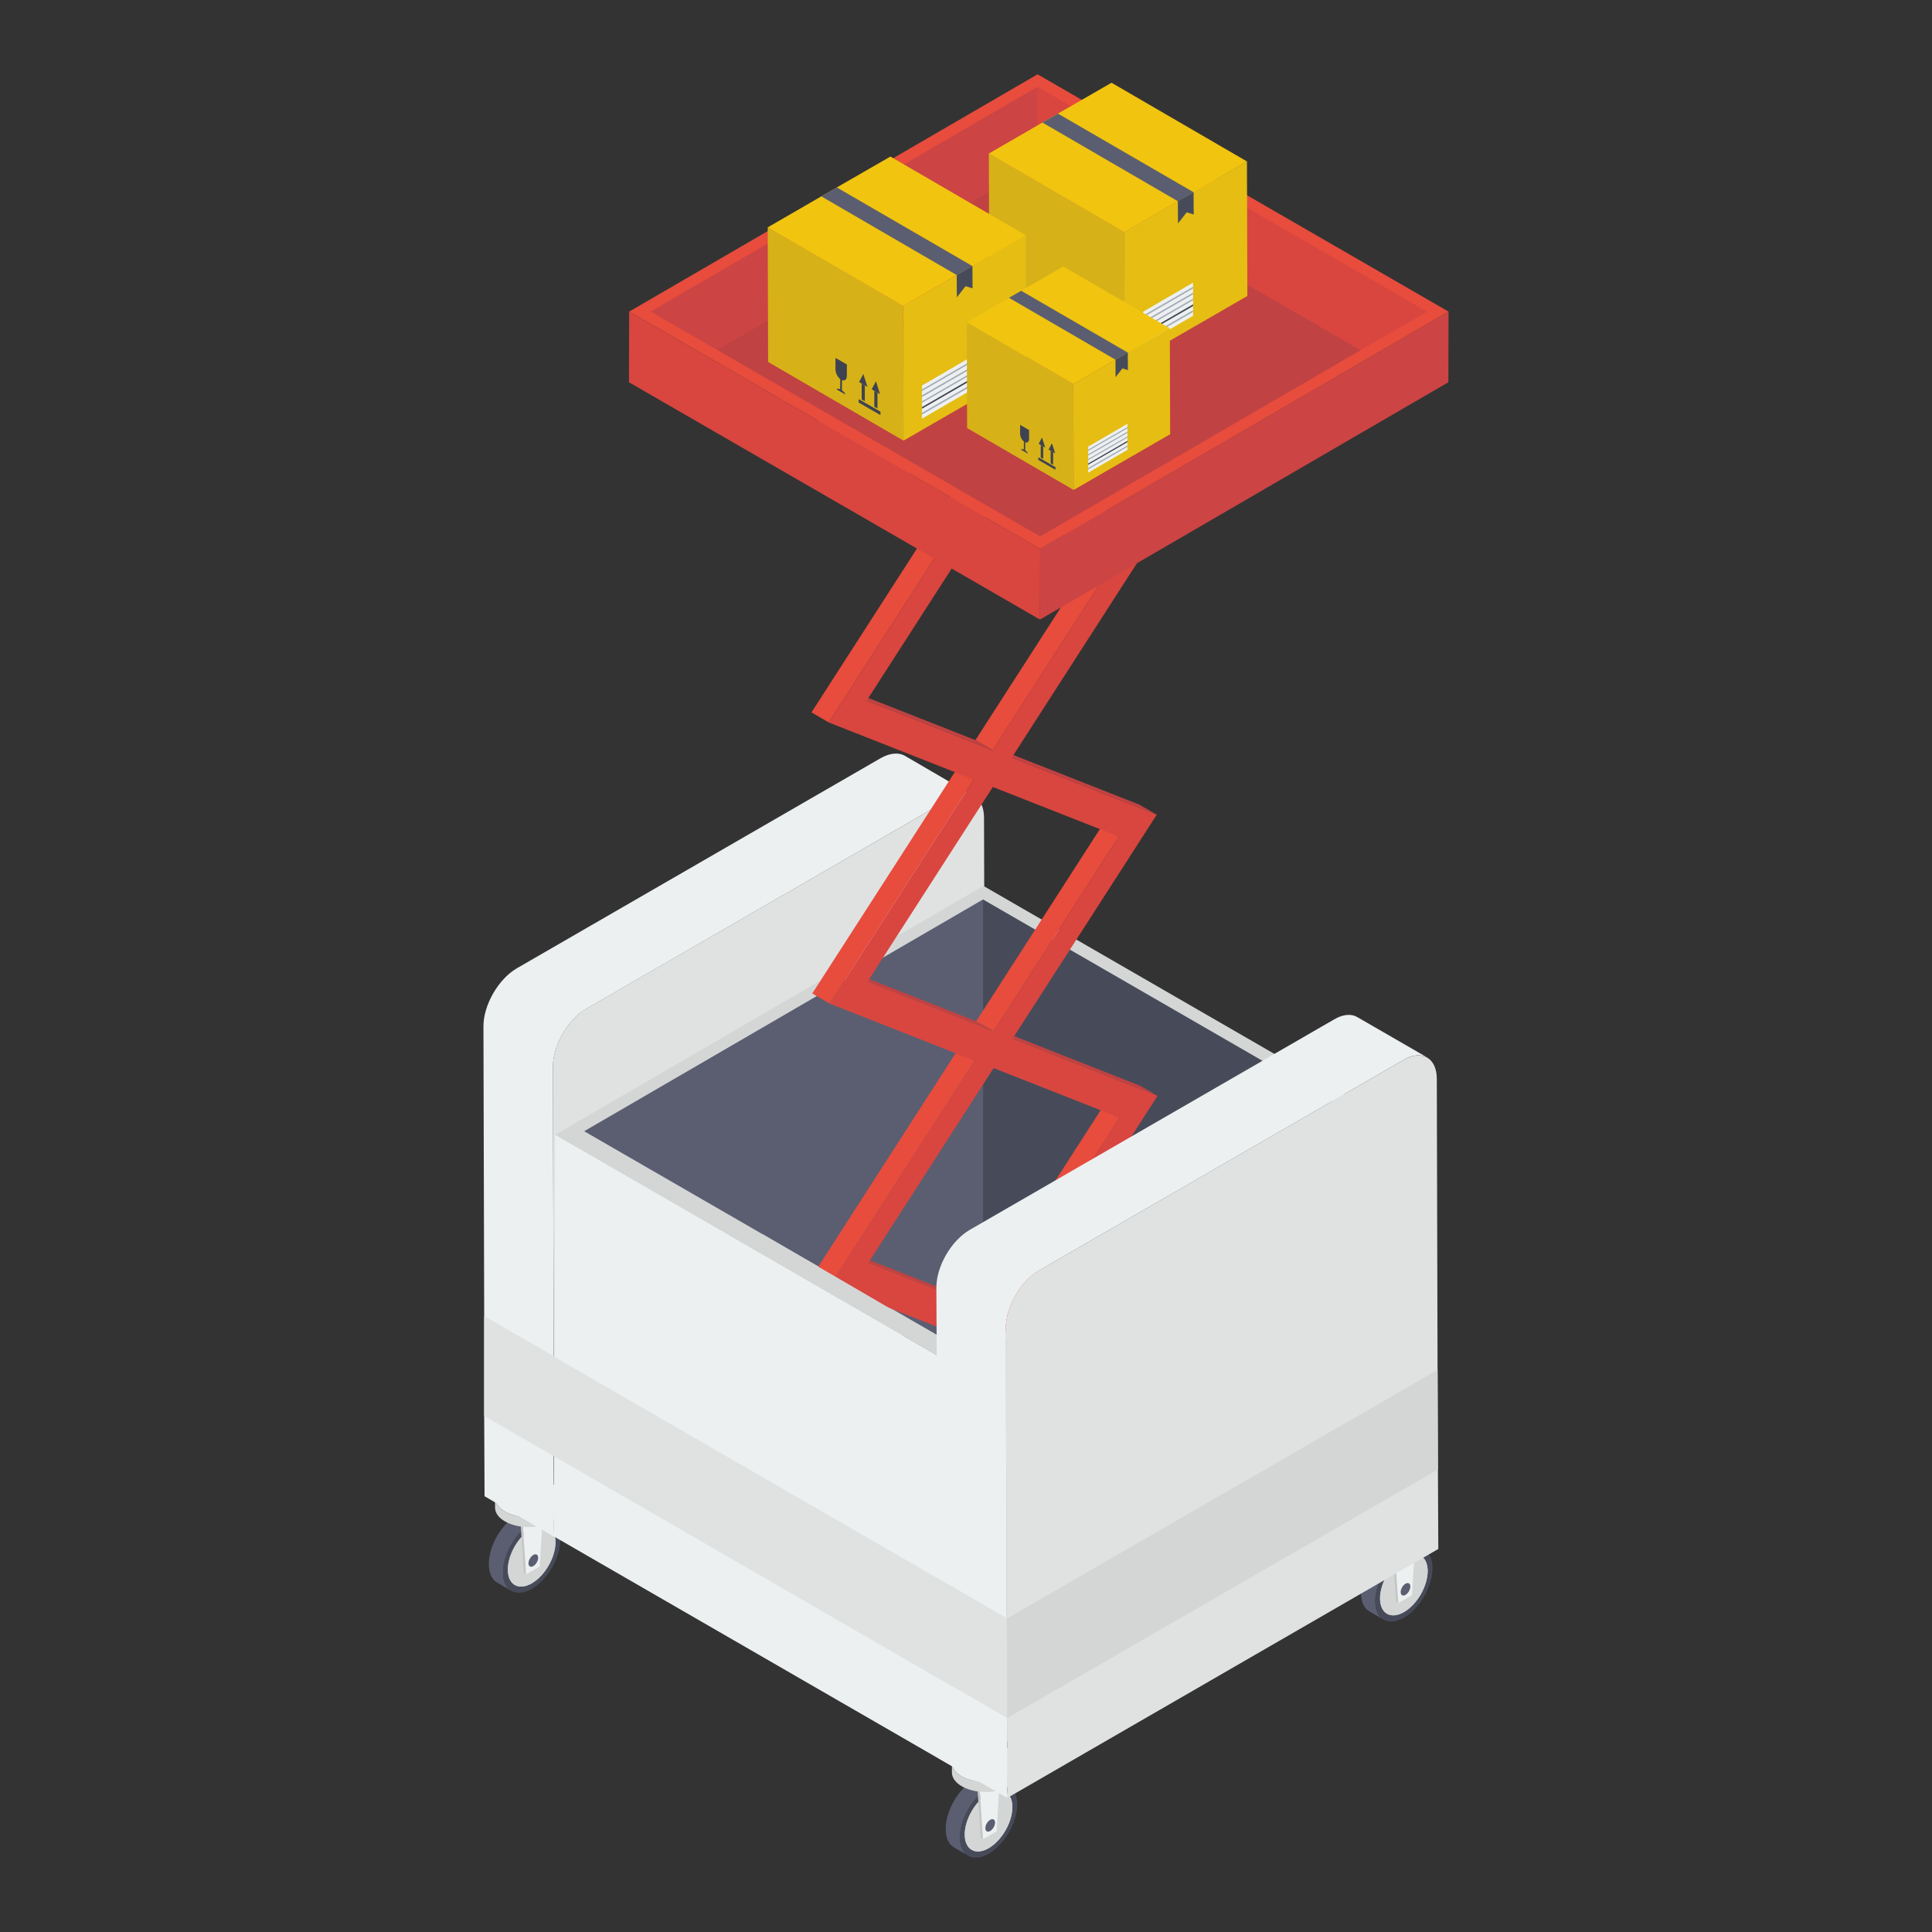 <svg id="Layer_1" enable-background="new 0 0 52 52" height="512" viewBox="0 0 52 52" width="512" xmlns="http://www.w3.org/2000/svg"><rect x="0" y="0" width="52" height="52" fill="#333333" stroke="none"/><g><g><g><g><g><g><g><g enable-background="new"><g><g><g><path d="m27.154 48.068c-.141-.08-.333-.069-.549.053-.427.248-.77.842-.768 1.33 0 .245.085.416.224.496l-.383-.222c-.139-.08-.224-.253-.224-.496-.003-.491.341-1.085.768-1.33.213-.123.408-.136.549-.053z" fill="#5b5e71"/></g></g></g><g><g><g><path d="m26.605 48.122c.426-.246.772-.05.774.439.001.491-.343 1.088-.769 1.333-.426.246-.772.048-.774-.443-.001-.489.343-1.084.769-1.329z" fill="#474b59"/></g></g></g><g><g><g><path d="m26.605 48.272c.354-.204.642-.042.643.365.001.408-.285.904-.639 1.108s-.642.04-.643-.368c-.001-.406.285-.9.639-1.104z" fill="#d4d6d6"/></g></g></g><g><g><g><path d="m26.605 48.272c.354-.204.642-.042.643.365.001.408-.285.904-.639 1.108s-.642.04-.643-.368c-.001-.406.285-.9.639-1.104z" fill="#d4d6d6"/></g></g></g></g></g><g><g enable-background="new"><g><g><g><path d="m26.459 49.501-.062-.036-.123-1.826.062.036z" fill="#c4c6c6"/></g></g></g><g><g><g><path d="m26.941 47.326-.116 1.964-.367.212-.123-1.826z" fill="#ecf0f1"/></g></g></g></g></g><g><g enable-background="new"><g><g><g><path d="m27.428 47.445-.001.264c-0.0.134-.088.268-.263.37-.347.202-.923.204-1.276 0-.179-.103-.268-.239-.267-.374l.001-.264c-0.0.135.088.271.267.374.353.204.929.202 1.276 0 .175-.102.263-.236.263-.37z" fill="#d4d6d6"/></g></g></g><g><g><g><path d="m27.164 47.074c.353.204.351.537.001.741-.347.202-.923.204-1.276 0-.356-.205-.354-.539-.007-.741.35-.204.926-.205 1.282-0z" fill="#ecf0f1"/></g></g></g></g></g><g><g><g><path d="m26.651 48.981c.072-.042.131-.008.131.074 0.0.083-.058.184-.13.226s-.131.008-.131-.075c-0-.083.058-.184.13-.225z" fill="#5b5e71"/></g></g></g></g><g><g><g enable-background="new"><g><g><g><path d="m14.857 40.939c-.141-.08-.333-.069-.549.053-.427.248-.77.842-.768 1.33 0 .245.085.416.224.496l-.383-.222c-.139-.08-.224-.253-.224-.496-.003-.491.341-1.085.768-1.33.213-.123.408-.136.549-.053z" fill="#5b5e71"/></g></g></g><g><g><g><path d="m14.308 40.993c.426-.246.772-.05.774.439.001.491-.343 1.088-.769 1.333s-.772.048-.774-.443c-.001-.489.343-1.084.769-1.329z" fill="#474b59"/></g></g></g><g><g><g><path d="m14.308 41.143c.354-.204.642-.042.643.365.001.408-.285.904-.639 1.108-.354.204-.642.04-.643-.368-.001-.406.285-.9.639-1.104z" fill="#d4d6d6"/></g></g></g><g><g><g><path d="m14.308 41.143c.354-.204.642-.042.643.365.001.408-.285.904-.639 1.108-.354.204-.642.04-.643-.368-.001-.406.285-.9.639-1.104z" fill="#d4d6d6"/></g></g></g></g></g><g><g enable-background="new"><g><g><g><path d="m14.162 42.372-.062-.036-.123-1.826.062.036z" fill="#c4c6c6"/></g></g></g><g><g><g><path d="m14.644 40.197-.116 1.964-.367.212-.123-1.826z" fill="#ecf0f1"/></g></g></g></g></g><g><g enable-background="new"><g><g><g><path d="m15.131 40.315-.001.264c-0.0.134-.088.268-.263.37-.347.202-.923.204-1.276 0-.179-.103-.268-.239-.267-.374l.001-.264c-0.0.135.088.271.267.374.353.204.929.202 1.276 0 .175-.102.263-.236.263-.37z" fill="#d4d6d6"/></g></g></g><g><g><g><path d="m14.867 39.944c.353.204.351.537.001.741-.347.202-.923.204-1.276 0-.356-.205-.354-.539-.007-.741.35-.204.926-.205 1.282-0z" fill="#ecf0f1"/></g></g></g></g></g><g><g><g><path d="m14.354 41.852c.072-.042.131-.008.131.074 0.0.083-.058.184-.13.226s-.131.008-.131-.075c-0-.083.058-.184.13-.225z" fill="#5b5e71"/></g></g></g></g><g><g><g enable-background="new"><g><g><g><path d="m38.332 41.713c-.141-.08-.333-.069-.549.053-.427.248-.77.842-.768 1.33 0 .245.085.416.224.496l-.383-.222c-.139-.08-.224-.253-.224-.496-.003-.491.341-1.085.768-1.33.213-.123.408-.136.549-.053z" fill="#5b5e71"/></g></g></g><g><g><g><path d="m37.783 41.767c.426-.246.772-.05.774.439.001.491-.343 1.088-.769 1.333s-.772.048-.774-.443c-.001-.489.343-1.084.769-1.329z" fill="#474b59"/></g></g></g><g><g><g><path d="m37.783 41.917c.354-.204.642-.042.643.365.001.408-.285.904-.639 1.108-.354.204-.642.04-.643-.368-.001-.406.285-.9.639-1.104z" fill="#d4d6d6"/></g></g></g><g><g><g><path d="m37.783 41.917c.354-.204.642-.042.643.365.001.408-.285.904-.639 1.108-.354.204-.642.04-.643-.368-.001-.406.285-.9.639-1.104z" fill="#d4d6d6"/></g></g></g></g></g><g><g enable-background="new"><g><g><g><path d="m37.637 43.146-.062-.036-.123-1.826.062.036z" fill="#c4c6c6"/></g></g></g><g><g><g><path d="m38.119 40.971-.116 1.964-.367.212-.123-1.826z" fill="#ecf0f1"/></g></g></g></g></g><g><g enable-background="new"><g><g><g><path d="m38.606 41.09-.001.264c-0.0.134-.088.268-.263.37-.347.202-.923.204-1.276 0-.179-.103-.268-.239-.267-.374l.001-.264c-0.0.135.088.271.267.374.353.204.929.202 1.276 0 .175-.102.263-.236.263-.37z" fill="#d4d6d6"/></g></g></g><g><g><g><path d="m38.342 40.718c.353.204.351.537.001.741-.347.202-.923.204-1.276 0-.356-.205-.354-.539-.007-.741.35-.204.926-.205 1.282-0z" fill="#ecf0f1"/></g></g></g></g></g><g><g><g><path d="m37.829 42.626c.072-.042.131-.008.131.074 0.0.083-.058.184-.13.226s-.131.008-.131-.075c-0-.083.058-.184.13-.225z" fill="#5b5e71"/></g></g></g></g></g></g></g><g><path d="m26.222 21.431c-.16-.1-.39-.08-.64.06l-9.8 5.66c-.5.29-.9.98-.9 1.56l.02 7.79v2.69l.01 2.16v.01l-1.87-1.09-.01-2.16v-2.69l-.02-7.8c0-.57.4-1.27.9-1.56l9.8-5.66c.25-.14.48-.15.64-.06z" fill="#ecf0f1"/><g><path d="m25.581 21.491c.497-.287.902-.056.904.516l.036 12.65-11.604 6.7-.036-12.65c-.002-.572.401-1.27.898-1.557z" fill="#e0e2e2"/></g></g><g enable-background="new"><g><path d="m37.348 30.125-.031 10.813-11.526 6.698.031-10.813z" fill="#b6b9ba"/></g><g><path d="m25.822 36.823-.031 10.813-10.88-6.281.031-10.813z" fill="#ecf0f1"/></g><path d="m37.348 30.125-11.526 6.698-10.88-6.281 11.526-6.698z" fill="#d4d6d6"/></g><g><path d="m15.723 30.447 9.714 5.608 1.021-.593v-11.253z" fill="#5b5e71"/><path d="m26.458 24.209v11.253l9.714-5.645z" fill="#474b59"/></g><g><g enable-background="new"><g><path d="m26.979 35.987-.467-.272-.215-.166.467.272z" fill="#796208"/></g><g><path d="m26.762 35.327-.467-.272 3.374-5.243.467.272z" fill="#e74c3c"/></g><g><path d="m27.254 27.959-.467-.272 3.902 1.537.467.272z" fill="#c14242"/></g><g><path d="m23.371 33.991-.467-.272 3.392 1.336.467.272z" fill="#c14242"/></g><g><path d="m26.741 27.76-.467-.272 3.374-5.243.467.272z" fill="#e74c3c"/></g><g><path d="m22.351 34.58-.467-.272 3.881-6.03.467.272z" fill="#e74c3c"/></g><g><path d="m27.233 20.393-.467-.272 3.902 1.536.467.272z" fill="#c14242"/></g><g><path d="m23.349 26.423-.467-.272 3.392 1.336.467.272z" fill="#c14242"/></g><g><path d="m26.72 20.193-.467-.272 3.374-5.242.467.272z" fill="#e74c3c"/></g><g><path d="m22.329 27.012-.467-.272 3.881-6.029.467.272z" fill="#e74c3c"/></g><g><path d="m27.211 12.826-.467-.272 3.902 1.536.467.272z" fill="#c14242"/></g><g><path d="m23.328 18.857-.467-.272 3.392 1.335.467.272z" fill="#c14242"/></g><g><path d="m26.698 12.626-.467-.272 3.374-5.242.467.272z" fill="#e74c3c"/></g><g><path d="m22.308 19.446-.467-.272 3.881-6.029.467.272z" fill="#e74c3c"/></g><g><path d="m26.678 5.557-.467-.272.213-.415.467.272z" fill="#ae8d0b"/></g><g><path d="m26.892 5.143-.467-.272 4.2 1.653.467.272z" fill="#c14242"/></g><g><path d="m23.306 11.291-.467-.272 3.392 1.335.467.272z" fill="#c14242"/></g><g><path d="m27.211 12.826 3.902 1.536-3.881 6.03 3.902 1.536-3.881 6.03 3.902 1.537-4.177 6.491-.215-.166-.213.413-4.2-1.654 3.881-6.03-3.902-1.537 3.881-6.029-3.902-1.537 3.881-6.029-3.902-1.537 4.177-6.49.214.168.213-.415 4.2 1.653zm2.925 17.258-3.393-1.336-3.373 5.242 3.392 1.336zm-.021-7.567-3.393-1.335-3.373 5.241 3.392 1.336zm-6.809-11.226 3.392 1.335 3.374-5.242-3.393-1.335zm3.413 8.902 3.374-5.242-3.393-1.335-3.373 5.241z" fill="#d8463f"/></g><g><path d="m22.287 11.88-.467-.272 4.177-6.49.467.272z" fill="#e74c3c"/></g></g></g><g><g enable-background="new"><g><path d="m38.988 8.387-.005 1.901-10.991 6.387.005-1.901z" fill="#c44"/></g><g><path d="m27.997 14.775-.005 1.901-11.063-6.387.005-1.901z" fill="#d8463f"/></g><g><path d="m38.988 8.387-10.991 6.388-11.063-6.388 10.992-6.387z" fill="#e74c3c"/><g><g><path d="m17.515 8.386 1.783 1.029 8.628-5.013v-2.065z" fill="#c44"/><path d="m27.925 2.337v2.065l8.699 5.022 1.783-1.036z" fill="#d8463f"/></g><path d="m36.624 9.424-8.699-5.022-8.628 5.013 8.699 5.022z" fill="#c14242"/></g></g></g></g><path d="m20.531 33.223 4.861 2.832-.186.413-5.521-3.188z" fill="#d4d6d6"/><path d="m38.412 28.461c-.16-.09-.39-.08-.64.07l-9.8 5.66c-.5.28-.9.98-.9 1.55l.02 7.81.01 2.69.01 2.15-1.32-.76-.55-.32-.01-2.15-.01-2.69-.01-6-.01-1.81c0-.58.4-1.27.9-1.56l9.8-5.66c.25-.15.48-.16.64-.06z" fill="#ecf0f1"/><g><path d="m38.712 41.691-11.6 6.7-.04-12.65c0-.57.4-1.27.9-1.55l9.8-5.66c.5-.29.9-.06.9.51l.02 7.83.01 2.68z" fill="#e0e2e2"/></g><g><g><g><g><path d="m26.615 4.131.011 3.624 3.644 2.118-.011-3.624z" fill="#d6b218"/></g><g><path d="m30.259 6.249.011 3.624 3.303-1.907-.011-3.624z" fill="#e5bd13"/></g><g><path d="m26.614 4.133 3.645 2.118 1.443-.835.418-.236.008-.004 1.434-.831-3.645-2.118-1.443.831-.004.004-.413.236z" fill="#f1c40f"/></g><g><path d="m28.057 3.298 3.645 2.118.418-.236.008-.004-3.653-2.118-.004.004z" fill="#5b5e71"/></g><g><path d="m31.702 5.415.004.599.234-.299.189.058-.004-.599z" fill="#474b59"/></g><g><g><g><path d="m29.528 8.275-.114.216.07.041.155.089z" fill="#3f434f"/></g></g><g><g><path d="m29.485 8.532-.001.428.085.049.001-.428z" fill="#3f434f"/></g></g><g><g><path d="m29.063 8.755-0.0.092.587.339 0-.092z" fill="#3f434f"/></g></g><g><g><path d="m28.439 7.646-.001.305c-0.0.096.055.208.129.265l-.001.275c-.052-.024-.091-.022-.091.007l.229.132c0-.029-.039-.076-.091-.112l.001-.275c.034.013.063.01.086-.004.027-.02.044-.057.045-.111l.001-.305z" fill="#3f434f"/></g></g><g><g><path d="m29.145 8.335-.001.428.085.049.001-.428z" fill="#3f434f"/></g></g><g><g><path d="m29.188 8.078-.113.217.07.041.155.089z" fill="#3f434f"/></g></g></g></g><g><g><path d="m30.769 8.389v.892l1.342-.781v-.893z" fill="#ecf0f1"/></g><g><g><g><path d="m30.769 8.812v.042l1.342-.775v-.042z" fill="#a4a9b3"/></g></g><g><g><path d="m30.769 8.968v.044l1.342-.775v-.046z" fill="#3f434f"/></g></g><g><g><path d="m30.769 9.124v.046l1.342-.774v-.046z" fill="#a4a9b3"/></g></g><g><g><path d="m30.769 8.651v.046l1.342-.775v-.044z" fill="#a4a9b3"/></g></g><g><g><path d="m30.769 8.494v.044l1.342-.775v-.044z" fill="#a4a9b3"/></g></g></g></g></g></g><g><g><g><g><path d="m20.663 6.118.011 3.624 3.644 2.118-.011-3.624z" fill="#d6b218"/></g><g><path d="m24.307 8.236.011 3.624 3.303-1.907-.011-3.624z" fill="#e5bd13"/></g><g><path d="m20.662 6.12 3.645 2.118 1.443-.835.418-.236.008-.004 1.434-.831-3.645-2.118-1.443.831-.004.004-.413.236z" fill="#f1c40f"/></g><g><path d="m22.105 5.285 3.645 2.118.418-.236.008-.004-3.653-2.118-.004.004z" fill="#5b5e71"/></g><g><path d="m25.75 7.403.004.599.234-.299.189.058-.004-.599z" fill="#474b59"/></g><g><g><g><path d="m23.576 10.262-.114.216.07.041.155.089z" fill="#3f434f"/></g></g><g><g><path d="m23.533 10.519-.001.428.085.049.001-.428z" fill="#3f434f"/></g></g><g><g><path d="m23.111 10.742-0.0.092.587.339 0-.092z" fill="#3f434f"/></g></g><g><g><path d="m22.487 9.633-.001.305c-0.0.096.055.208.129.265l-.001.275c-.052-.024-.091-.022-.091.007l.229.132c0-.029-.039-.076-.091-.112l.001-.275c.034.013.063.01.086-.004.027-.02.044-.057.045-.111l.001-.305z" fill="#3f434f"/></g></g><g><g><path d="m23.193 10.323-.001.428.085.049.001-.428z" fill="#3f434f"/></g></g><g><g><path d="m23.236 10.065-.113.217.07.041.155.089z" fill="#3f434f"/></g></g></g></g><g><g><path d="m24.817 10.376v.892l1.342-.781v-.893z" fill="#ecf0f1"/></g><g><g><g><path d="m24.817 10.8v.042l1.342-.775v-.042z" fill="#a4a9b3"/></g></g><g><g><path d="m24.817 10.956v.044l1.342-.775v-.046z" fill="#3f434f"/></g></g><g><g><path d="m24.817 11.111v.046l1.342-.774v-.046z" fill="#a4a9b3"/></g></g><g><g><path d="m24.817 10.639v.046l1.342-.775v-.044z" fill="#a4a9b3"/></g></g><g><g><path d="m24.817 10.481v.044l1.342-.775v-.044z" fill="#a4a9b3"/></g></g></g></g></g></g><g><g><g><g><path d="m26.021 8.67.009 2.851 2.867 1.666-.009-2.851z" fill="#d6b218"/></g><g><path d="m28.888 10.336.009 2.851 2.598-1.5-.009-2.851z" fill="#e5bd13"/></g><g><path d="m26.021 8.672 2.867 1.666 1.135-.657.329-.186.007-.003 1.128-.654-2.867-1.666-1.135.654-.003.003-.325.186z" fill="#f1c40f"/></g><g><path d="m27.156 8.015 2.867 1.666.329-.186.007-.003-2.874-1.666-.003.003z" fill="#5b5e71"/></g><g><path d="m30.023 9.68.003.471.184-.235.148.046-.003-.471z" fill="#474b59"/></g><g><g><g><path d="m28.313 11.93-.089.17.055.032.122.07z" fill="#3f434f"/></g></g><g><g><path d="m28.279 12.132-.001.337.067.039.001-.337z" fill="#3f434f"/></g></g><g><g><path d="m27.947 12.307-0.0.072.461.266 0-.072z" fill="#3f434f"/></g></g><g><g><path d="m27.457 11.435-.001.24c-0.0.076.044.164.102.208l-.001.216c-.041-.019-.071-.017-.072.006l.18.104c0-.023-.031-.06-.071-.088l.001-.216c.027.011.05.008.067-.003.021-.016.035-.045.035-.087l.001-.24z" fill="#3f434f"/></g></g><g><g><path d="m28.012 11.977-.001.337.067.039.001-.337z" fill="#3f434f"/></g></g><g><g><path d="m28.045 11.775-.089.17.055.032.122.07z" fill="#3f434f"/></g></g></g></g><g><g><path d="m29.289 12.02v.702l1.056-.614v-.702z" fill="#ecf0f1"/></g><g><g><g><path d="m29.289 12.353v.033l1.056-.609v-.033z" fill="#a4a9b3"/></g></g><g><g><path d="m29.289 12.475v.035l1.056-.609v-.036z" fill="#3f434f"/></g></g><g><g><path d="m29.289 12.598v.037l1.056-.609v-.037z" fill="#a4a9b3"/></g></g><g><g><path d="m29.289 12.226v.036l1.056-.61v-.035z" fill="#a4a9b3"/></g></g><g><g><path d="m29.289 12.102v.035l1.056-.609v-.035z" fill="#a4a9b3"/></g></g></g></g></g></g></g><g><path d="m38.702 39.551-11.59 6.69-.01-2.68 11.59-6.69z" fill="#d4d6d6"/></g><g><path d="m27.102 46.241-1.3-.76-.57-.32-10.31-5.96-.02-.01-1.87-1.08v-2.69l1.87 1.08.02.02 10.3 5.95.58.33 1.29.75z" fill="#e0e2e2"/></g></g></svg>